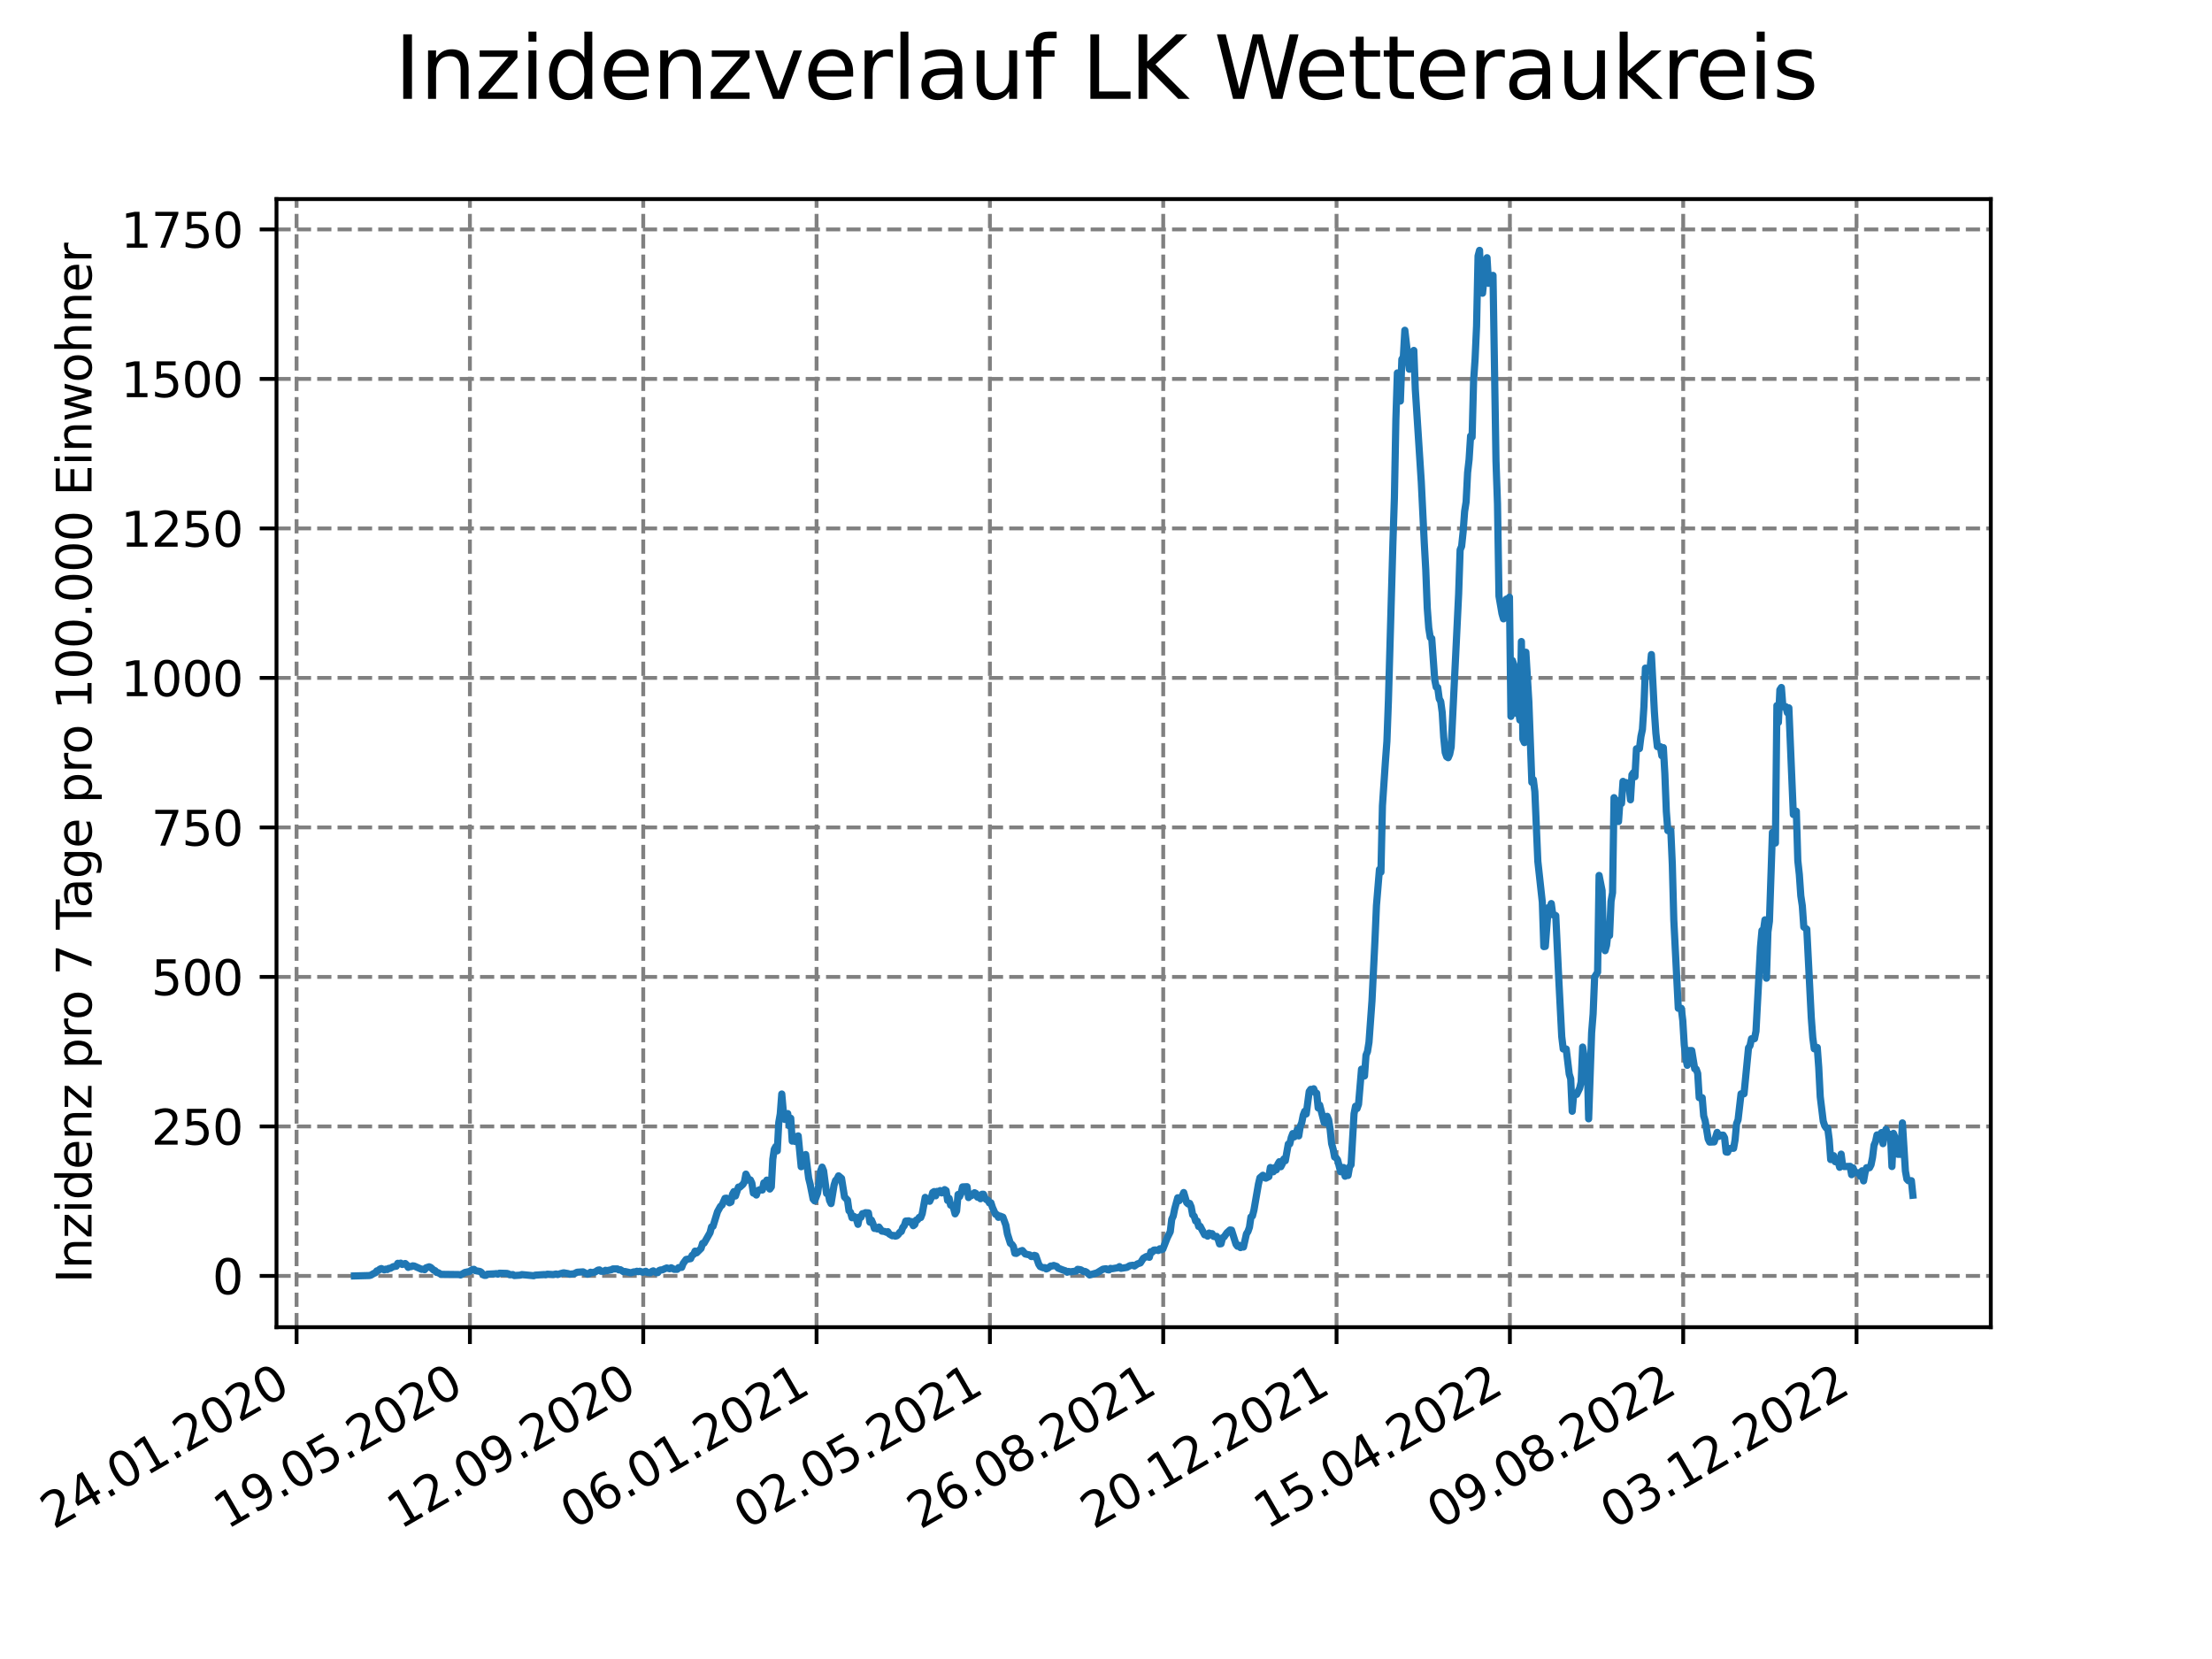 <?xml version="1.0" encoding="utf-8" standalone="no"?>
<!DOCTYPE svg PUBLIC "-//W3C//DTD SVG 1.1//EN"
  "http://www.w3.org/Graphics/SVG/1.1/DTD/svg11.dtd">
<svg xmlns:xlink="http://www.w3.org/1999/xlink" width="460.8pt" height="345.6pt" viewBox="0 0 460.8 345.6" xmlns="http://www.w3.org/2000/svg" version="1.1">
 <defs>
  <style type="text/css">*{stroke-linejoin: round; stroke-linecap: butt}</style>
 </defs>
 <g id="figure_1">
  <g id="patch_1">
   <path d="M 0 345.6 
L 460.8 345.6 
L 460.8 0 
L 0 0 
z
" style="fill: #ffffff"/>
  </g>
  <g id="axes_1">
   <g id="patch_2">
    <path d="M 57.6 276.48 
L 414.72 276.48 
L 414.72 41.472 
L 57.6 41.472 
z
" style="fill: #ffffff"/>
   </g>
   <g id="matplotlib.axis_1">
    <g id="xtick_1">
     <g id="line2d_1">
      <path d="M 61.784 276.48 
L 61.784 41.472 
" clip-path="url(#p8e870595f4)" style="fill: none; stroke-dasharray: 2.96,1.28; stroke-dashoffset: 0; stroke: #808080; stroke-width: 0.8"/>
     </g>
     <g id="line2d_2">
      <defs>
       <path id="m1c17c3b379" d="M 0 0 
L 0 3.5 
" style="stroke: #000000; stroke-width: 0.8"/>
      </defs>
      <g>
       <use xlink:href="#m1c17c3b379" x="61.784" y="276.48" style="stroke: #000000; stroke-width: 0.8"/>
      </g>
     </g>
     <g id="text_1">
      <!-- 24.01.2020 -->
      <g transform="translate(11.159 318.689) rotate(-30) scale(0.1 -0.1)">
       <defs>
        <path id="DejaVuSans-32" d="M 1228 531 
L 3431 531 
L 3431 0 
L 469 0 
L 469 531 
Q 828 903 1448 1529 
Q 2069 2156 2228 2338 
Q 2531 2678 2651 2914 
Q 2772 3150 2772 3378 
Q 2772 3750 2511 3984 
Q 2250 4219 1831 4219 
Q 1534 4219 1204 4116 
Q 875 4013 500 3803 
L 500 4441 
Q 881 4594 1212 4672 
Q 1544 4750 1819 4750 
Q 2544 4750 2975 4387 
Q 3406 4025 3406 3419 
Q 3406 3131 3298 2873 
Q 3191 2616 2906 2266 
Q 2828 2175 2409 1742 
Q 1991 1309 1228 531 
z
" transform="scale(0.016)"/>
        <path id="DejaVuSans-34" d="M 2419 4116 
L 825 1625 
L 2419 1625 
L 2419 4116 
z
M 2253 4666 
L 3047 4666 
L 3047 1625 
L 3713 1625 
L 3713 1100 
L 3047 1100 
L 3047 0 
L 2419 0 
L 2419 1100 
L 313 1100 
L 313 1709 
L 2253 4666 
z
" transform="scale(0.016)"/>
        <path id="DejaVuSans-2e" d="M 684 794 
L 1344 794 
L 1344 0 
L 684 0 
L 684 794 
z
" transform="scale(0.016)"/>
        <path id="DejaVuSans-30" d="M 2034 4250 
Q 1547 4250 1301 3770 
Q 1056 3291 1056 2328 
Q 1056 1369 1301 889 
Q 1547 409 2034 409 
Q 2525 409 2770 889 
Q 3016 1369 3016 2328 
Q 3016 3291 2770 3770 
Q 2525 4250 2034 4250 
z
M 2034 4750 
Q 2819 4750 3233 4129 
Q 3647 3509 3647 2328 
Q 3647 1150 3233 529 
Q 2819 -91 2034 -91 
Q 1250 -91 836 529 
Q 422 1150 422 2328 
Q 422 3509 836 4129 
Q 1250 4750 2034 4750 
z
" transform="scale(0.016)"/>
        <path id="DejaVuSans-31" d="M 794 531 
L 1825 531 
L 1825 4091 
L 703 3866 
L 703 4441 
L 1819 4666 
L 2450 4666 
L 2450 531 
L 3481 531 
L 3481 0 
L 794 0 
L 794 531 
z
" transform="scale(0.016)"/>
       </defs>
       <use xlink:href="#DejaVuSans-32"/>
       <use xlink:href="#DejaVuSans-34" x="63.623"/>
       <use xlink:href="#DejaVuSans-2e" x="127.246"/>
       <use xlink:href="#DejaVuSans-30" x="159.033"/>
       <use xlink:href="#DejaVuSans-31" x="222.656"/>
       <use xlink:href="#DejaVuSans-2e" x="286.279"/>
       <use xlink:href="#DejaVuSans-32" x="318.066"/>
       <use xlink:href="#DejaVuSans-30" x="381.689"/>
       <use xlink:href="#DejaVuSans-32" x="445.312"/>
       <use xlink:href="#DejaVuSans-30" x="508.936"/>
      </g>
     </g>
    </g>
    <g id="xtick_2">
     <g id="line2d_3">
      <path d="M 97.891 276.48 
L 97.891 41.472 
" clip-path="url(#p8e870595f4)" style="fill: none; stroke-dasharray: 2.96,1.28; stroke-dashoffset: 0; stroke: #808080; stroke-width: 0.8"/>
     </g>
     <g id="line2d_4">
      <g>
       <use xlink:href="#m1c17c3b379" x="97.891" y="276.48" style="stroke: #000000; stroke-width: 0.8"/>
      </g>
     </g>
     <g id="text_2">
      <!-- 19.05.2020 -->
      <g transform="translate(47.266 318.689) rotate(-30) scale(0.1 -0.1)">
       <defs>
        <path id="DejaVuSans-39" d="M 703 97 
L 703 672 
Q 941 559 1184 500 
Q 1428 441 1663 441 
Q 2288 441 2617 861 
Q 2947 1281 2994 2138 
Q 2813 1869 2534 1725 
Q 2256 1581 1919 1581 
Q 1219 1581 811 2004 
Q 403 2428 403 3163 
Q 403 3881 828 4315 
Q 1253 4750 1959 4750 
Q 2769 4750 3195 4129 
Q 3622 3509 3622 2328 
Q 3622 1225 3098 567 
Q 2575 -91 1691 -91 
Q 1453 -91 1209 -44 
Q 966 3 703 97 
z
M 1959 2075 
Q 2384 2075 2632 2365 
Q 2881 2656 2881 3163 
Q 2881 3666 2632 3958 
Q 2384 4250 1959 4250 
Q 1534 4250 1286 3958 
Q 1038 3666 1038 3163 
Q 1038 2656 1286 2365 
Q 1534 2075 1959 2075 
z
" transform="scale(0.016)"/>
        <path id="DejaVuSans-35" d="M 691 4666 
L 3169 4666 
L 3169 4134 
L 1269 4134 
L 1269 2991 
Q 1406 3038 1543 3061 
Q 1681 3084 1819 3084 
Q 2600 3084 3056 2656 
Q 3513 2228 3513 1497 
Q 3513 744 3044 326 
Q 2575 -91 1722 -91 
Q 1428 -91 1123 -41 
Q 819 9 494 109 
L 494 744 
Q 775 591 1075 516 
Q 1375 441 1709 441 
Q 2250 441 2565 725 
Q 2881 1009 2881 1497 
Q 2881 1984 2565 2268 
Q 2250 2553 1709 2553 
Q 1456 2553 1204 2497 
Q 953 2441 691 2322 
L 691 4666 
z
" transform="scale(0.016)"/>
       </defs>
       <use xlink:href="#DejaVuSans-31"/>
       <use xlink:href="#DejaVuSans-39" x="63.623"/>
       <use xlink:href="#DejaVuSans-2e" x="127.246"/>
       <use xlink:href="#DejaVuSans-30" x="159.033"/>
       <use xlink:href="#DejaVuSans-35" x="222.656"/>
       <use xlink:href="#DejaVuSans-2e" x="286.279"/>
       <use xlink:href="#DejaVuSans-32" x="318.066"/>
       <use xlink:href="#DejaVuSans-30" x="381.689"/>
       <use xlink:href="#DejaVuSans-32" x="445.312"/>
       <use xlink:href="#DejaVuSans-30" x="508.936"/>
      </g>
     </g>
    </g>
    <g id="xtick_3">
     <g id="line2d_5">
      <path d="M 133.999 276.48 
L 133.999 41.472 
" clip-path="url(#p8e870595f4)" style="fill: none; stroke-dasharray: 2.96,1.28; stroke-dashoffset: 0; stroke: #808080; stroke-width: 0.8"/>
     </g>
     <g id="line2d_6">
      <g>
       <use xlink:href="#m1c17c3b379" x="133.999" y="276.48" style="stroke: #000000; stroke-width: 0.8"/>
      </g>
     </g>
     <g id="text_3">
      <!-- 12.09.2020 -->
      <g transform="translate(83.373 318.689) rotate(-30) scale(0.1 -0.1)">
       <use xlink:href="#DejaVuSans-31"/>
       <use xlink:href="#DejaVuSans-32" x="63.623"/>
       <use xlink:href="#DejaVuSans-2e" x="127.246"/>
       <use xlink:href="#DejaVuSans-30" x="159.033"/>
       <use xlink:href="#DejaVuSans-39" x="222.656"/>
       <use xlink:href="#DejaVuSans-2e" x="286.279"/>
       <use xlink:href="#DejaVuSans-32" x="318.066"/>
       <use xlink:href="#DejaVuSans-30" x="381.689"/>
       <use xlink:href="#DejaVuSans-32" x="445.312"/>
       <use xlink:href="#DejaVuSans-30" x="508.936"/>
      </g>
     </g>
    </g>
    <g id="xtick_4">
     <g id="line2d_7">
      <path d="M 170.106 276.48 
L 170.106 41.472 
" clip-path="url(#p8e870595f4)" style="fill: none; stroke-dasharray: 2.96,1.28; stroke-dashoffset: 0; stroke: #808080; stroke-width: 0.8"/>
     </g>
     <g id="line2d_8">
      <g>
       <use xlink:href="#m1c17c3b379" x="170.106" y="276.48" style="stroke: #000000; stroke-width: 0.8"/>
      </g>
     </g>
     <g id="text_4">
      <!-- 06.01.2021 -->
      <g transform="translate(119.481 318.689) rotate(-30) scale(0.1 -0.1)">
       <defs>
        <path id="DejaVuSans-36" d="M 2113 2584 
Q 1688 2584 1439 2293 
Q 1191 2003 1191 1497 
Q 1191 994 1439 701 
Q 1688 409 2113 409 
Q 2538 409 2786 701 
Q 3034 994 3034 1497 
Q 3034 2003 2786 2293 
Q 2538 2584 2113 2584 
z
M 3366 4563 
L 3366 3988 
Q 3128 4100 2886 4159 
Q 2644 4219 2406 4219 
Q 1781 4219 1451 3797 
Q 1122 3375 1075 2522 
Q 1259 2794 1537 2939 
Q 1816 3084 2150 3084 
Q 2853 3084 3261 2657 
Q 3669 2231 3669 1497 
Q 3669 778 3244 343 
Q 2819 -91 2113 -91 
Q 1303 -91 875 529 
Q 447 1150 447 2328 
Q 447 3434 972 4092 
Q 1497 4750 2381 4750 
Q 2619 4750 2861 4703 
Q 3103 4656 3366 4563 
z
" transform="scale(0.016)"/>
       </defs>
       <use xlink:href="#DejaVuSans-30"/>
       <use xlink:href="#DejaVuSans-36" x="63.623"/>
       <use xlink:href="#DejaVuSans-2e" x="127.246"/>
       <use xlink:href="#DejaVuSans-30" x="159.033"/>
       <use xlink:href="#DejaVuSans-31" x="222.656"/>
       <use xlink:href="#DejaVuSans-2e" x="286.279"/>
       <use xlink:href="#DejaVuSans-32" x="318.066"/>
       <use xlink:href="#DejaVuSans-30" x="381.689"/>
       <use xlink:href="#DejaVuSans-32" x="445.312"/>
       <use xlink:href="#DejaVuSans-31" x="508.936"/>
      </g>
     </g>
    </g>
    <g id="xtick_5">
     <g id="line2d_9">
      <path d="M 206.213 276.48 
L 206.213 41.472 
" clip-path="url(#p8e870595f4)" style="fill: none; stroke-dasharray: 2.96,1.28; stroke-dashoffset: 0; stroke: #808080; stroke-width: 0.8"/>
     </g>
     <g id="line2d_10">
      <g>
       <use xlink:href="#m1c17c3b379" x="206.213" y="276.48" style="stroke: #000000; stroke-width: 0.8"/>
      </g>
     </g>
     <g id="text_5">
      <!-- 02.05.2021 -->
      <g transform="translate(155.588 318.689) rotate(-30) scale(0.1 -0.1)">
       <use xlink:href="#DejaVuSans-30"/>
       <use xlink:href="#DejaVuSans-32" x="63.623"/>
       <use xlink:href="#DejaVuSans-2e" x="127.246"/>
       <use xlink:href="#DejaVuSans-30" x="159.033"/>
       <use xlink:href="#DejaVuSans-35" x="222.656"/>
       <use xlink:href="#DejaVuSans-2e" x="286.279"/>
       <use xlink:href="#DejaVuSans-32" x="318.066"/>
       <use xlink:href="#DejaVuSans-30" x="381.689"/>
       <use xlink:href="#DejaVuSans-32" x="445.312"/>
       <use xlink:href="#DejaVuSans-31" x="508.936"/>
      </g>
     </g>
    </g>
    <g id="xtick_6">
     <g id="line2d_11">
      <path d="M 242.321 276.48 
L 242.321 41.472 
" clip-path="url(#p8e870595f4)" style="fill: none; stroke-dasharray: 2.96,1.28; stroke-dashoffset: 0; stroke: #808080; stroke-width: 0.8"/>
     </g>
     <g id="line2d_12">
      <g>
       <use xlink:href="#m1c17c3b379" x="242.321" y="276.48" style="stroke: #000000; stroke-width: 0.8"/>
      </g>
     </g>
     <g id="text_6">
      <!-- 26.08.2021 -->
      <g transform="translate(191.695 318.689) rotate(-30) scale(0.1 -0.1)">
       <defs>
        <path id="DejaVuSans-38" d="M 2034 2216 
Q 1584 2216 1326 1975 
Q 1069 1734 1069 1313 
Q 1069 891 1326 650 
Q 1584 409 2034 409 
Q 2484 409 2743 651 
Q 3003 894 3003 1313 
Q 3003 1734 2745 1975 
Q 2488 2216 2034 2216 
z
M 1403 2484 
Q 997 2584 770 2862 
Q 544 3141 544 3541 
Q 544 4100 942 4425 
Q 1341 4750 2034 4750 
Q 2731 4750 3128 4425 
Q 3525 4100 3525 3541 
Q 3525 3141 3298 2862 
Q 3072 2584 2669 2484 
Q 3125 2378 3379 2068 
Q 3634 1759 3634 1313 
Q 3634 634 3220 271 
Q 2806 -91 2034 -91 
Q 1263 -91 848 271 
Q 434 634 434 1313 
Q 434 1759 690 2068 
Q 947 2378 1403 2484 
z
M 1172 3481 
Q 1172 3119 1398 2916 
Q 1625 2713 2034 2713 
Q 2441 2713 2670 2916 
Q 2900 3119 2900 3481 
Q 2900 3844 2670 4047 
Q 2441 4250 2034 4250 
Q 1625 4250 1398 4047 
Q 1172 3844 1172 3481 
z
" transform="scale(0.016)"/>
       </defs>
       <use xlink:href="#DejaVuSans-32"/>
       <use xlink:href="#DejaVuSans-36" x="63.623"/>
       <use xlink:href="#DejaVuSans-2e" x="127.246"/>
       <use xlink:href="#DejaVuSans-30" x="159.033"/>
       <use xlink:href="#DejaVuSans-38" x="222.656"/>
       <use xlink:href="#DejaVuSans-2e" x="286.279"/>
       <use xlink:href="#DejaVuSans-32" x="318.066"/>
       <use xlink:href="#DejaVuSans-30" x="381.689"/>
       <use xlink:href="#DejaVuSans-32" x="445.312"/>
       <use xlink:href="#DejaVuSans-31" x="508.936"/>
      </g>
     </g>
    </g>
    <g id="xtick_7">
     <g id="line2d_13">
      <path d="M 278.428 276.48 
L 278.428 41.472 
" clip-path="url(#p8e870595f4)" style="fill: none; stroke-dasharray: 2.96,1.28; stroke-dashoffset: 0; stroke: #808080; stroke-width: 0.8"/>
     </g>
     <g id="line2d_14">
      <g>
       <use xlink:href="#m1c17c3b379" x="278.428" y="276.48" style="stroke: #000000; stroke-width: 0.8"/>
      </g>
     </g>
     <g id="text_7">
      <!-- 20.12.2021 -->
      <g transform="translate(227.803 318.689) rotate(-30) scale(0.1 -0.1)">
       <use xlink:href="#DejaVuSans-32"/>
       <use xlink:href="#DejaVuSans-30" x="63.623"/>
       <use xlink:href="#DejaVuSans-2e" x="127.246"/>
       <use xlink:href="#DejaVuSans-31" x="159.033"/>
       <use xlink:href="#DejaVuSans-32" x="222.656"/>
       <use xlink:href="#DejaVuSans-2e" x="286.279"/>
       <use xlink:href="#DejaVuSans-32" x="318.066"/>
       <use xlink:href="#DejaVuSans-30" x="381.689"/>
       <use xlink:href="#DejaVuSans-32" x="445.312"/>
       <use xlink:href="#DejaVuSans-31" x="508.936"/>
      </g>
     </g>
    </g>
    <g id="xtick_8">
     <g id="line2d_15">
      <path d="M 314.535 276.48 
L 314.535 41.472 
" clip-path="url(#p8e870595f4)" style="fill: none; stroke-dasharray: 2.96,1.28; stroke-dashoffset: 0; stroke: #808080; stroke-width: 0.8"/>
     </g>
     <g id="line2d_16">
      <g>
       <use xlink:href="#m1c17c3b379" x="314.535" y="276.48" style="stroke: #000000; stroke-width: 0.8"/>
      </g>
     </g>
     <g id="text_8">
      <!-- 15.04.2022 -->
      <g transform="translate(263.91 318.689) rotate(-30) scale(0.1 -0.1)">
       <use xlink:href="#DejaVuSans-31"/>
       <use xlink:href="#DejaVuSans-35" x="63.623"/>
       <use xlink:href="#DejaVuSans-2e" x="127.246"/>
       <use xlink:href="#DejaVuSans-30" x="159.033"/>
       <use xlink:href="#DejaVuSans-34" x="222.656"/>
       <use xlink:href="#DejaVuSans-2e" x="286.279"/>
       <use xlink:href="#DejaVuSans-32" x="318.066"/>
       <use xlink:href="#DejaVuSans-30" x="381.689"/>
       <use xlink:href="#DejaVuSans-32" x="445.312"/>
       <use xlink:href="#DejaVuSans-32" x="508.936"/>
      </g>
     </g>
    </g>
    <g id="xtick_9">
     <g id="line2d_17">
      <path d="M 350.642 276.48 
L 350.642 41.472 
" clip-path="url(#p8e870595f4)" style="fill: none; stroke-dasharray: 2.96,1.28; stroke-dashoffset: 0; stroke: #808080; stroke-width: 0.8"/>
     </g>
     <g id="line2d_18">
      <g>
       <use xlink:href="#m1c17c3b379" x="350.642" y="276.48" style="stroke: #000000; stroke-width: 0.8"/>
      </g>
     </g>
     <g id="text_9">
      <!-- 09.08.2022 -->
      <g transform="translate(300.017 318.689) rotate(-30) scale(0.1 -0.1)">
       <use xlink:href="#DejaVuSans-30"/>
       <use xlink:href="#DejaVuSans-39" x="63.623"/>
       <use xlink:href="#DejaVuSans-2e" x="127.246"/>
       <use xlink:href="#DejaVuSans-30" x="159.033"/>
       <use xlink:href="#DejaVuSans-38" x="222.656"/>
       <use xlink:href="#DejaVuSans-2e" x="286.279"/>
       <use xlink:href="#DejaVuSans-32" x="318.066"/>
       <use xlink:href="#DejaVuSans-30" x="381.689"/>
       <use xlink:href="#DejaVuSans-32" x="445.312"/>
       <use xlink:href="#DejaVuSans-32" x="508.936"/>
      </g>
     </g>
    </g>
    <g id="xtick_10">
     <g id="line2d_19">
      <path d="M 386.75 276.48 
L 386.75 41.472 
" clip-path="url(#p8e870595f4)" style="fill: none; stroke-dasharray: 2.96,1.28; stroke-dashoffset: 0; stroke: #808080; stroke-width: 0.8"/>
     </g>
     <g id="line2d_20">
      <g>
       <use xlink:href="#m1c17c3b379" x="386.75" y="276.48" style="stroke: #000000; stroke-width: 0.8"/>
      </g>
     </g>
     <g id="text_10">
      <!-- 03.12.2022 -->
      <g transform="translate(336.125 318.689) rotate(-30) scale(0.1 -0.1)">
       <defs>
        <path id="DejaVuSans-33" d="M 2597 2516 
Q 3050 2419 3304 2112 
Q 3559 1806 3559 1356 
Q 3559 666 3084 287 
Q 2609 -91 1734 -91 
Q 1441 -91 1130 -33 
Q 819 25 488 141 
L 488 750 
Q 750 597 1062 519 
Q 1375 441 1716 441 
Q 2309 441 2620 675 
Q 2931 909 2931 1356 
Q 2931 1769 2642 2001 
Q 2353 2234 1838 2234 
L 1294 2234 
L 1294 2753 
L 1863 2753 
Q 2328 2753 2575 2939 
Q 2822 3125 2822 3475 
Q 2822 3834 2567 4026 
Q 2313 4219 1838 4219 
Q 1578 4219 1281 4162 
Q 984 4106 628 3988 
L 628 4550 
Q 988 4650 1302 4700 
Q 1616 4750 1894 4750 
Q 2613 4750 3031 4423 
Q 3450 4097 3450 3541 
Q 3450 3153 3228 2886 
Q 3006 2619 2597 2516 
z
" transform="scale(0.016)"/>
       </defs>
       <use xlink:href="#DejaVuSans-30"/>
       <use xlink:href="#DejaVuSans-33" x="63.623"/>
       <use xlink:href="#DejaVuSans-2e" x="127.246"/>
       <use xlink:href="#DejaVuSans-31" x="159.033"/>
       <use xlink:href="#DejaVuSans-32" x="222.656"/>
       <use xlink:href="#DejaVuSans-2e" x="286.279"/>
       <use xlink:href="#DejaVuSans-32" x="318.066"/>
       <use xlink:href="#DejaVuSans-30" x="381.689"/>
       <use xlink:href="#DejaVuSans-32" x="445.312"/>
       <use xlink:href="#DejaVuSans-32" x="508.936"/>
      </g>
     </g>
    </g>
   </g>
   <g id="matplotlib.axis_2">
    <g id="ytick_1">
     <g id="line2d_21">
      <path d="M 57.6 265.798 
L 414.72 265.798 
" clip-path="url(#p8e870595f4)" style="fill: none; stroke-dasharray: 2.96,1.28; stroke-dashoffset: 0; stroke: #808080; stroke-width: 0.8"/>
     </g>
     <g id="line2d_22">
      <defs>
       <path id="md5b2a27397" d="M 0 0 
L -3.5 0 
" style="stroke: #000000; stroke-width: 0.8"/>
      </defs>
      <g>
       <use xlink:href="#md5b2a27397" x="57.6" y="265.798" style="stroke: #000000; stroke-width: 0.8"/>
      </g>
     </g>
     <g id="text_11">
      <!-- 0 -->
      <g transform="translate(44.237 269.597) scale(0.1 -0.1)">
       <use xlink:href="#DejaVuSans-30"/>
      </g>
     </g>
    </g>
    <g id="ytick_2">
     <g id="line2d_23">
      <path d="M 57.6 234.654 
L 414.72 234.654 
" clip-path="url(#p8e870595f4)" style="fill: none; stroke-dasharray: 2.96,1.28; stroke-dashoffset: 0; stroke: #808080; stroke-width: 0.8"/>
     </g>
     <g id="line2d_24">
      <g>
       <use xlink:href="#md5b2a27397" x="57.6" y="234.654" style="stroke: #000000; stroke-width: 0.8"/>
      </g>
     </g>
     <g id="text_12">
      <!-- 250 -->
      <g transform="translate(31.512 238.454) scale(0.1 -0.1)">
       <use xlink:href="#DejaVuSans-32"/>
       <use xlink:href="#DejaVuSans-35" x="63.623"/>
       <use xlink:href="#DejaVuSans-30" x="127.246"/>
      </g>
     </g>
    </g>
    <g id="ytick_3">
     <g id="line2d_25">
      <path d="M 57.6 203.511 
L 414.72 203.511 
" clip-path="url(#p8e870595f4)" style="fill: none; stroke-dasharray: 2.96,1.28; stroke-dashoffset: 0; stroke: #808080; stroke-width: 0.8"/>
     </g>
     <g id="line2d_26">
      <g>
       <use xlink:href="#md5b2a27397" x="57.6" y="203.511" style="stroke: #000000; stroke-width: 0.8"/>
      </g>
     </g>
     <g id="text_13">
      <!-- 500 -->
      <g transform="translate(31.512 207.31) scale(0.1 -0.1)">
       <use xlink:href="#DejaVuSans-35"/>
       <use xlink:href="#DejaVuSans-30" x="63.623"/>
       <use xlink:href="#DejaVuSans-30" x="127.246"/>
      </g>
     </g>
    </g>
    <g id="ytick_4">
     <g id="line2d_27">
      <path d="M 57.6 172.367 
L 414.72 172.367 
" clip-path="url(#p8e870595f4)" style="fill: none; stroke-dasharray: 2.96,1.28; stroke-dashoffset: 0; stroke: #808080; stroke-width: 0.8"/>
     </g>
     <g id="line2d_28">
      <g>
       <use xlink:href="#md5b2a27397" x="57.6" y="172.367" style="stroke: #000000; stroke-width: 0.8"/>
      </g>
     </g>
     <g id="text_14">
      <!-- 750 -->
      <g transform="translate(31.512 176.167) scale(0.1 -0.1)">
       <defs>
        <path id="DejaVuSans-37" d="M 525 4666 
L 3525 4666 
L 3525 4397 
L 1831 0 
L 1172 0 
L 2766 4134 
L 525 4134 
L 525 4666 
z
" transform="scale(0.016)"/>
       </defs>
       <use xlink:href="#DejaVuSans-37"/>
       <use xlink:href="#DejaVuSans-35" x="63.623"/>
       <use xlink:href="#DejaVuSans-30" x="127.246"/>
      </g>
     </g>
    </g>
    <g id="ytick_5">
     <g id="line2d_29">
      <path d="M 57.6 141.224 
L 414.72 141.224 
" clip-path="url(#p8e870595f4)" style="fill: none; stroke-dasharray: 2.96,1.28; stroke-dashoffset: 0; stroke: #808080; stroke-width: 0.8"/>
     </g>
     <g id="line2d_30">
      <g>
       <use xlink:href="#md5b2a27397" x="57.6" y="141.224" style="stroke: #000000; stroke-width: 0.8"/>
      </g>
     </g>
     <g id="text_15">
      <!-- 1000 -->
      <g transform="translate(25.15 145.023) scale(0.1 -0.1)">
       <use xlink:href="#DejaVuSans-31"/>
       <use xlink:href="#DejaVuSans-30" x="63.623"/>
       <use xlink:href="#DejaVuSans-30" x="127.246"/>
       <use xlink:href="#DejaVuSans-30" x="190.869"/>
      </g>
     </g>
    </g>
    <g id="ytick_6">
     <g id="line2d_31">
      <path d="M 57.6 110.08 
L 414.72 110.08 
" clip-path="url(#p8e870595f4)" style="fill: none; stroke-dasharray: 2.96,1.28; stroke-dashoffset: 0; stroke: #808080; stroke-width: 0.8"/>
     </g>
     <g id="line2d_32">
      <g>
       <use xlink:href="#md5b2a27397" x="57.6" y="110.08" style="stroke: #000000; stroke-width: 0.8"/>
      </g>
     </g>
     <g id="text_16">
      <!-- 1250 -->
      <g transform="translate(25.15 113.88) scale(0.1 -0.1)">
       <use xlink:href="#DejaVuSans-31"/>
       <use xlink:href="#DejaVuSans-32" x="63.623"/>
       <use xlink:href="#DejaVuSans-35" x="127.246"/>
       <use xlink:href="#DejaVuSans-30" x="190.869"/>
      </g>
     </g>
    </g>
    <g id="ytick_7">
     <g id="line2d_33">
      <path d="M 57.6 78.937 
L 414.72 78.937 
" clip-path="url(#p8e870595f4)" style="fill: none; stroke-dasharray: 2.96,1.28; stroke-dashoffset: 0; stroke: #808080; stroke-width: 0.8"/>
     </g>
     <g id="line2d_34">
      <g>
       <use xlink:href="#md5b2a27397" x="57.6" y="78.937" style="stroke: #000000; stroke-width: 0.8"/>
      </g>
     </g>
     <g id="text_17">
      <!-- 1500 -->
      <g transform="translate(25.15 82.736) scale(0.1 -0.1)">
       <use xlink:href="#DejaVuSans-31"/>
       <use xlink:href="#DejaVuSans-35" x="63.623"/>
       <use xlink:href="#DejaVuSans-30" x="127.246"/>
       <use xlink:href="#DejaVuSans-30" x="190.869"/>
      </g>
     </g>
    </g>
    <g id="ytick_8">
     <g id="line2d_35">
      <path d="M 57.6 47.794 
L 414.72 47.794 
" clip-path="url(#p8e870595f4)" style="fill: none; stroke-dasharray: 2.96,1.28; stroke-dashoffset: 0; stroke: #808080; stroke-width: 0.8"/>
     </g>
     <g id="line2d_36">
      <g>
       <use xlink:href="#md5b2a27397" x="57.6" y="47.794" style="stroke: #000000; stroke-width: 0.8"/>
      </g>
     </g>
     <g id="text_18">
      <!-- 1750 -->
      <g transform="translate(25.15 51.593) scale(0.1 -0.1)">
       <use xlink:href="#DejaVuSans-31"/>
       <use xlink:href="#DejaVuSans-37" x="63.623"/>
       <use xlink:href="#DejaVuSans-35" x="127.246"/>
       <use xlink:href="#DejaVuSans-30" x="190.869"/>
      </g>
     </g>
    </g>
    <g id="text_19">
     <!-- Inzidenz pro 7 Tage pro 100.000 Einwohner -->
     <g transform="translate(19.07 267.301) rotate(-90) scale(0.1 -0.1)">
      <defs>
       <path id="DejaVuSans-49" d="M 628 4666 
L 1259 4666 
L 1259 0 
L 628 0 
L 628 4666 
z
" transform="scale(0.016)"/>
       <path id="DejaVuSans-6e" d="M 3513 2113 
L 3513 0 
L 2938 0 
L 2938 2094 
Q 2938 2591 2744 2837 
Q 2550 3084 2163 3084 
Q 1697 3084 1428 2787 
Q 1159 2491 1159 1978 
L 1159 0 
L 581 0 
L 581 3500 
L 1159 3500 
L 1159 2956 
Q 1366 3272 1645 3428 
Q 1925 3584 2291 3584 
Q 2894 3584 3203 3211 
Q 3513 2838 3513 2113 
z
" transform="scale(0.016)"/>
       <path id="DejaVuSans-7a" d="M 353 3500 
L 3084 3500 
L 3084 2975 
L 922 459 
L 3084 459 
L 3084 0 
L 275 0 
L 275 525 
L 2438 3041 
L 353 3041 
L 353 3500 
z
" transform="scale(0.016)"/>
       <path id="DejaVuSans-69" d="M 603 3500 
L 1178 3500 
L 1178 0 
L 603 0 
L 603 3500 
z
M 603 4863 
L 1178 4863 
L 1178 4134 
L 603 4134 
L 603 4863 
z
" transform="scale(0.016)"/>
       <path id="DejaVuSans-64" d="M 2906 2969 
L 2906 4863 
L 3481 4863 
L 3481 0 
L 2906 0 
L 2906 525 
Q 2725 213 2448 61 
Q 2172 -91 1784 -91 
Q 1150 -91 751 415 
Q 353 922 353 1747 
Q 353 2572 751 3078 
Q 1150 3584 1784 3584 
Q 2172 3584 2448 3432 
Q 2725 3281 2906 2969 
z
M 947 1747 
Q 947 1113 1208 752 
Q 1469 391 1925 391 
Q 2381 391 2643 752 
Q 2906 1113 2906 1747 
Q 2906 2381 2643 2742 
Q 2381 3103 1925 3103 
Q 1469 3103 1208 2742 
Q 947 2381 947 1747 
z
" transform="scale(0.016)"/>
       <path id="DejaVuSans-65" d="M 3597 1894 
L 3597 1613 
L 953 1613 
Q 991 1019 1311 708 
Q 1631 397 2203 397 
Q 2534 397 2845 478 
Q 3156 559 3463 722 
L 3463 178 
Q 3153 47 2828 -22 
Q 2503 -91 2169 -91 
Q 1331 -91 842 396 
Q 353 884 353 1716 
Q 353 2575 817 3079 
Q 1281 3584 2069 3584 
Q 2775 3584 3186 3129 
Q 3597 2675 3597 1894 
z
M 3022 2063 
Q 3016 2534 2758 2815 
Q 2500 3097 2075 3097 
Q 1594 3097 1305 2825 
Q 1016 2553 972 2059 
L 3022 2063 
z
" transform="scale(0.016)"/>
       <path id="DejaVuSans-20" transform="scale(0.016)"/>
       <path id="DejaVuSans-70" d="M 1159 525 
L 1159 -1331 
L 581 -1331 
L 581 3500 
L 1159 3500 
L 1159 2969 
Q 1341 3281 1617 3432 
Q 1894 3584 2278 3584 
Q 2916 3584 3314 3078 
Q 3713 2572 3713 1747 
Q 3713 922 3314 415 
Q 2916 -91 2278 -91 
Q 1894 -91 1617 61 
Q 1341 213 1159 525 
z
M 3116 1747 
Q 3116 2381 2855 2742 
Q 2594 3103 2138 3103 
Q 1681 3103 1420 2742 
Q 1159 2381 1159 1747 
Q 1159 1113 1420 752 
Q 1681 391 2138 391 
Q 2594 391 2855 752 
Q 3116 1113 3116 1747 
z
" transform="scale(0.016)"/>
       <path id="DejaVuSans-72" d="M 2631 2963 
Q 2534 3019 2420 3045 
Q 2306 3072 2169 3072 
Q 1681 3072 1420 2755 
Q 1159 2438 1159 1844 
L 1159 0 
L 581 0 
L 581 3500 
L 1159 3500 
L 1159 2956 
Q 1341 3275 1631 3429 
Q 1922 3584 2338 3584 
Q 2397 3584 2469 3576 
Q 2541 3569 2628 3553 
L 2631 2963 
z
" transform="scale(0.016)"/>
       <path id="DejaVuSans-6f" d="M 1959 3097 
Q 1497 3097 1228 2736 
Q 959 2375 959 1747 
Q 959 1119 1226 758 
Q 1494 397 1959 397 
Q 2419 397 2687 759 
Q 2956 1122 2956 1747 
Q 2956 2369 2687 2733 
Q 2419 3097 1959 3097 
z
M 1959 3584 
Q 2709 3584 3137 3096 
Q 3566 2609 3566 1747 
Q 3566 888 3137 398 
Q 2709 -91 1959 -91 
Q 1206 -91 779 398 
Q 353 888 353 1747 
Q 353 2609 779 3096 
Q 1206 3584 1959 3584 
z
" transform="scale(0.016)"/>
       <path id="DejaVuSans-54" d="M -19 4666 
L 3928 4666 
L 3928 4134 
L 2272 4134 
L 2272 0 
L 1638 0 
L 1638 4134 
L -19 4134 
L -19 4666 
z
" transform="scale(0.016)"/>
       <path id="DejaVuSans-61" d="M 2194 1759 
Q 1497 1759 1228 1600 
Q 959 1441 959 1056 
Q 959 750 1161 570 
Q 1363 391 1709 391 
Q 2188 391 2477 730 
Q 2766 1069 2766 1631 
L 2766 1759 
L 2194 1759 
z
M 3341 1997 
L 3341 0 
L 2766 0 
L 2766 531 
Q 2569 213 2275 61 
Q 1981 -91 1556 -91 
Q 1019 -91 701 211 
Q 384 513 384 1019 
Q 384 1609 779 1909 
Q 1175 2209 1959 2209 
L 2766 2209 
L 2766 2266 
Q 2766 2663 2505 2880 
Q 2244 3097 1772 3097 
Q 1472 3097 1187 3025 
Q 903 2953 641 2809 
L 641 3341 
Q 956 3463 1253 3523 
Q 1550 3584 1831 3584 
Q 2591 3584 2966 3190 
Q 3341 2797 3341 1997 
z
" transform="scale(0.016)"/>
       <path id="DejaVuSans-67" d="M 2906 1791 
Q 2906 2416 2648 2759 
Q 2391 3103 1925 3103 
Q 1463 3103 1205 2759 
Q 947 2416 947 1791 
Q 947 1169 1205 825 
Q 1463 481 1925 481 
Q 2391 481 2648 825 
Q 2906 1169 2906 1791 
z
M 3481 434 
Q 3481 -459 3084 -895 
Q 2688 -1331 1869 -1331 
Q 1566 -1331 1297 -1286 
Q 1028 -1241 775 -1147 
L 775 -588 
Q 1028 -725 1275 -790 
Q 1522 -856 1778 -856 
Q 2344 -856 2625 -561 
Q 2906 -266 2906 331 
L 2906 616 
Q 2728 306 2450 153 
Q 2172 0 1784 0 
Q 1141 0 747 490 
Q 353 981 353 1791 
Q 353 2603 747 3093 
Q 1141 3584 1784 3584 
Q 2172 3584 2450 3431 
Q 2728 3278 2906 2969 
L 2906 3500 
L 3481 3500 
L 3481 434 
z
" transform="scale(0.016)"/>
       <path id="DejaVuSans-45" d="M 628 4666 
L 3578 4666 
L 3578 4134 
L 1259 4134 
L 1259 2753 
L 3481 2753 
L 3481 2222 
L 1259 2222 
L 1259 531 
L 3634 531 
L 3634 0 
L 628 0 
L 628 4666 
z
" transform="scale(0.016)"/>
       <path id="DejaVuSans-77" d="M 269 3500 
L 844 3500 
L 1563 769 
L 2278 3500 
L 2956 3500 
L 3675 769 
L 4391 3500 
L 4966 3500 
L 4050 0 
L 3372 0 
L 2619 2869 
L 1863 0 
L 1184 0 
L 269 3500 
z
" transform="scale(0.016)"/>
       <path id="DejaVuSans-68" d="M 3513 2113 
L 3513 0 
L 2938 0 
L 2938 2094 
Q 2938 2591 2744 2837 
Q 2550 3084 2163 3084 
Q 1697 3084 1428 2787 
Q 1159 2491 1159 1978 
L 1159 0 
L 581 0 
L 581 4863 
L 1159 4863 
L 1159 2956 
Q 1366 3272 1645 3428 
Q 1925 3584 2291 3584 
Q 2894 3584 3203 3211 
Q 3513 2838 3513 2113 
z
" transform="scale(0.016)"/>
      </defs>
      <use xlink:href="#DejaVuSans-49"/>
      <use xlink:href="#DejaVuSans-6e" x="29.492"/>
      <use xlink:href="#DejaVuSans-7a" x="92.871"/>
      <use xlink:href="#DejaVuSans-69" x="145.361"/>
      <use xlink:href="#DejaVuSans-64" x="173.145"/>
      <use xlink:href="#DejaVuSans-65" x="236.621"/>
      <use xlink:href="#DejaVuSans-6e" x="298.145"/>
      <use xlink:href="#DejaVuSans-7a" x="361.523"/>
      <use xlink:href="#DejaVuSans-20" x="414.014"/>
      <use xlink:href="#DejaVuSans-70" x="445.801"/>
      <use xlink:href="#DejaVuSans-72" x="509.277"/>
      <use xlink:href="#DejaVuSans-6f" x="548.141"/>
      <use xlink:href="#DejaVuSans-20" x="609.322"/>
      <use xlink:href="#DejaVuSans-37" x="641.109"/>
      <use xlink:href="#DejaVuSans-20" x="704.732"/>
      <use xlink:href="#DejaVuSans-54" x="736.52"/>
      <use xlink:href="#DejaVuSans-61" x="781.104"/>
      <use xlink:href="#DejaVuSans-67" x="842.383"/>
      <use xlink:href="#DejaVuSans-65" x="905.859"/>
      <use xlink:href="#DejaVuSans-20" x="967.383"/>
      <use xlink:href="#DejaVuSans-70" x="999.17"/>
      <use xlink:href="#DejaVuSans-72" x="1062.646"/>
      <use xlink:href="#DejaVuSans-6f" x="1101.51"/>
      <use xlink:href="#DejaVuSans-20" x="1162.691"/>
      <use xlink:href="#DejaVuSans-31" x="1194.479"/>
      <use xlink:href="#DejaVuSans-30" x="1258.102"/>
      <use xlink:href="#DejaVuSans-30" x="1321.725"/>
      <use xlink:href="#DejaVuSans-2e" x="1385.348"/>
      <use xlink:href="#DejaVuSans-30" x="1417.135"/>
      <use xlink:href="#DejaVuSans-30" x="1480.758"/>
      <use xlink:href="#DejaVuSans-30" x="1544.381"/>
      <use xlink:href="#DejaVuSans-20" x="1608.004"/>
      <use xlink:href="#DejaVuSans-45" x="1639.791"/>
      <use xlink:href="#DejaVuSans-69" x="1702.975"/>
      <use xlink:href="#DejaVuSans-6e" x="1730.758"/>
      <use xlink:href="#DejaVuSans-77" x="1794.137"/>
      <use xlink:href="#DejaVuSans-6f" x="1875.924"/>
      <use xlink:href="#DejaVuSans-68" x="1937.105"/>
      <use xlink:href="#DejaVuSans-6e" x="2000.484"/>
      <use xlink:href="#DejaVuSans-65" x="2063.863"/>
      <use xlink:href="#DejaVuSans-72" x="2125.387"/>
     </g>
    </g>
   </g>
   <g id="line2d_37">
    <path d="M 73.833 265.798 
L 76.945 265.717 
L 77.257 265.636 
L 77.879 265.273 
L 78.191 265.151 
L 78.502 264.747 
L 78.813 264.667 
L 79.124 264.384 
L 79.436 264.263 
L 80.058 264.545 
L 80.369 264.384 
L 80.681 264.465 
L 80.992 264.222 
L 81.303 264.222 
L 81.926 263.859 
L 82.548 263.778 
L 82.86 263.172 
L 83.171 263.212 
L 83.482 263.131 
L 83.793 263.414 
L 84.416 263.212 
L 84.727 263.495 
L 85.038 264.02 
L 85.35 263.818 
L 85.661 263.859 
L 85.972 263.697 
L 86.284 263.737 
L 87.84 264.424 
L 88.151 264.384 
L 88.462 264.505 
L 88.774 264.101 
L 89.396 263.899 
L 89.707 264.02 
L 90.33 264.586 
L 90.641 264.707 
L 90.953 265.071 
L 91.264 265.111 
L 91.886 265.475 
L 92.509 265.475 
L 95.622 265.515 
L 95.933 265.596 
L 96.867 265.071 
L 97.801 264.869 
L 98.423 264.465 
L 98.734 264.424 
L 99.046 264.707 
L 99.979 264.869 
L 100.291 265.071 
L 100.602 265.515 
L 100.913 265.677 
L 101.224 265.677 
L 101.536 265.434 
L 103.092 265.353 
L 103.403 265.313 
L 103.715 265.434 
L 104.026 265.232 
L 105.582 265.273 
L 105.894 265.353 
L 106.205 265.555 
L 106.827 265.515 
L 107.139 265.717 
L 108.384 265.636 
L 108.695 265.515 
L 111.185 265.757 
L 111.496 265.636 
L 112.741 265.555 
L 113.364 265.515 
L 113.675 265.555 
L 113.987 265.434 
L 115.232 265.515 
L 115.854 265.394 
L 116.165 265.515 
L 116.788 265.313 
L 117.411 265.151 
L 118.344 265.313 
L 118.656 265.434 
L 119.589 265.353 
L 120.212 265.03 
L 121.457 264.949 
L 122.391 265.434 
L 122.702 265.353 
L 123.013 265.03 
L 123.325 265.111 
L 123.947 264.99 
L 124.57 264.586 
L 124.881 264.545 
L 125.192 264.828 
L 125.815 264.828 
L 126.126 264.626 
L 126.437 264.707 
L 127.371 264.505 
L 127.682 264.343 
L 128.616 264.343 
L 128.928 264.545 
L 129.239 264.505 
L 129.861 264.909 
L 130.173 264.869 
L 131.418 265.151 
L 132.04 264.949 
L 132.351 264.949 
L 132.663 264.828 
L 132.974 264.909 
L 133.285 264.828 
L 133.908 265.03 
L 134.53 264.828 
L 134.842 265.071 
L 135.464 265.151 
L 135.775 264.869 
L 136.087 264.747 
L 136.709 265.111 
L 137.021 265.111 
L 137.332 264.667 
L 137.643 264.545 
L 137.954 264.545 
L 138.577 264.263 
L 138.888 264.141 
L 139.511 264.303 
L 139.822 264.101 
L 140.444 264.424 
L 141.067 264.424 
L 141.378 264.061 
L 142.001 264.02 
L 142.312 263.212 
L 142.935 262.364 
L 143.868 262.202 
L 144.18 261.515 
L 144.491 261.313 
L 144.802 260.626 
L 145.114 260.99 
L 146.047 260.061 
L 146.359 259.01 
L 146.67 258.97 
L 147.915 256.788 
L 148.226 255.576 
L 148.538 255.455 
L 149.471 252.425 
L 150.094 251.294 
L 150.405 251.051 
L 151.028 249.637 
L 151.339 249.597 
L 151.961 250.566 
L 152.273 250.405 
L 152.584 248.789 
L 152.895 248.223 
L 153.207 249.152 
L 153.829 247.294 
L 154.14 247.294 
L 154.763 246.728 
L 155.074 246.203 
L 155.385 244.587 
L 156.008 245.839 
L 156.319 245.799 
L 156.631 246.486 
L 156.942 248.546 
L 157.253 248.627 
L 157.564 248.95 
L 157.876 248.062 
L 158.187 247.86 
L 158.809 247.9 
L 159.121 246.405 
L 159.432 247.173 
L 159.743 245.839 
L 160.054 247.092 
L 160.366 247.698 
L 160.677 247.253 
L 160.988 241.476 
L 161.3 239.416 
L 161.611 238.85 
L 161.922 239.739 
L 162.233 233.84 
L 162.545 232.022 
L 162.856 227.901 
L 163.167 231.416 
L 163.478 233.194 
L 163.79 232.345 
L 164.101 231.982 
L 164.412 234.527 
L 164.724 232.951 
L 165.035 237.719 
L 165.346 236.911 
L 165.657 237.8 
L 165.969 236.749 
L 166.28 236.628 
L 166.902 243.052 
L 167.214 240.951 
L 167.525 242.244 
L 167.836 240.506 
L 168.459 245.435 
L 168.77 246.688 
L 169.393 249.799 
L 169.704 250.162 
L 170.326 248.546 
L 170.949 243.941 
L 171.26 243.133 
L 171.571 243.9 
L 172.194 248.627 
L 172.505 248.425 
L 172.817 250.082 
L 173.128 250.728 
L 173.75 246.89 
L 174.062 245.92 
L 174.373 245.597 
L 174.684 244.951 
L 175.307 245.476 
L 175.929 249.354 
L 176.552 250.001 
L 176.863 252.223 
L 177.174 252.546 
L 177.486 253.677 
L 177.797 253.354 
L 178.108 253.516 
L 178.419 254.041 
L 178.731 255.051 
L 179.042 253.516 
L 179.353 253.597 
L 179.665 252.829 
L 179.976 252.789 
L 180.287 252.627 
L 180.91 252.667 
L 181.221 254.607 
L 181.532 254.162 
L 181.843 254.889 
L 182.155 255.899 
L 182.466 255.899 
L 182.777 256.021 
L 183.088 255.617 
L 183.711 256.465 
L 184.334 256.546 
L 184.645 256.707 
L 184.956 256.586 
L 185.267 257.071 
L 185.89 257.435 
L 186.201 257.354 
L 186.512 257.515 
L 186.824 257.435 
L 187.135 257.152 
L 187.446 256.707 
L 187.758 256.546 
L 188.069 255.697 
L 188.38 255.334 
L 188.691 254.364 
L 189.314 254.324 
L 189.625 254.647 
L 189.936 254.485 
L 190.248 255.334 
L 190.559 255.091 
L 190.87 254.162 
L 191.181 254.081 
L 191.493 253.597 
L 191.804 253.637 
L 192.115 252.829 
L 192.738 249.435 
L 193.049 250.243 
L 193.36 250.041 
L 193.672 250.243 
L 193.983 249.556 
L 194.294 248.425 
L 194.605 248.223 
L 194.917 249.112 
L 195.228 248.183 
L 195.539 248.385 
L 195.851 248.021 
L 196.162 248.506 
L 196.784 247.819 
L 197.096 248.021 
L 197.407 250.082 
L 197.718 249.637 
L 198.029 251.051 
L 198.341 251.051 
L 198.652 251.698 
L 198.963 252.869 
L 199.275 252.304 
L 199.586 248.829 
L 199.897 249.274 
L 200.208 248.587 
L 200.52 247.253 
L 201.453 247.213 
L 201.765 249.476 
L 202.076 249.112 
L 202.387 249.072 
L 203.01 248.466 
L 203.321 248.627 
L 203.632 249.395 
L 203.944 249.314 
L 204.255 249.718 
L 204.566 248.789 
L 204.877 248.789 
L 205.189 249.597 
L 205.5 249.92 
L 205.811 250.041 
L 206.122 250.607 
L 206.434 250.566 
L 206.745 251.536 
L 207.368 252.95 
L 207.679 253.031 
L 207.99 253.597 
L 208.301 253.314 
L 208.924 253.556 
L 209.546 255.253 
L 209.858 257.031 
L 210.48 259.01 
L 210.792 259.212 
L 211.103 259.657 
L 211.414 261.071 
L 211.725 261.111 
L 212.348 260.707 
L 212.97 260.505 
L 213.593 261.232 
L 214.527 261.434 
L 214.838 261.758 
L 215.149 261.758 
L 215.461 261.515 
L 215.772 261.596 
L 216.394 263.374 
L 216.706 263.859 
L 217.328 264.101 
L 217.639 264.061 
L 217.951 264.343 
L 218.262 264.222 
L 218.885 263.737 
L 219.196 263.737 
L 219.507 263.616 
L 220.13 263.818 
L 220.441 264.182 
L 221.375 264.545 
L 221.997 264.747 
L 222.308 265.03 
L 222.62 264.869 
L 222.931 264.949 
L 224.176 264.788 
L 224.487 264.424 
L 225.11 264.505 
L 225.732 264.869 
L 226.044 264.869 
L 226.355 265.03 
L 226.978 265.596 
L 228.534 265.151 
L 229.779 264.384 
L 230.402 264.303 
L 230.713 264.505 
L 231.024 264.545 
L 231.335 264.222 
L 231.647 264.303 
L 232.58 264.141 
L 232.892 264.101 
L 233.203 263.859 
L 233.514 264.222 
L 234.759 264.02 
L 235.382 263.657 
L 236.004 263.576 
L 236.316 263.737 
L 236.938 263.293 
L 237.561 263.091 
L 238.183 262.121 
L 238.806 261.758 
L 239.428 261.919 
L 239.74 260.748 
L 240.051 260.828 
L 240.362 260.424 
L 240.673 260.384 
L 241.296 260.505 
L 241.607 260.142 
L 241.918 260.344 
L 242.23 260.222 
L 243.164 257.839 
L 243.786 256.586 
L 244.097 254.001 
L 244.409 253.314 
L 244.72 251.778 
L 245.342 249.516 
L 245.654 250.122 
L 245.965 249.476 
L 246.276 249.152 
L 246.588 248.425 
L 247.21 250.526 
L 247.521 250.809 
L 247.833 250.688 
L 248.144 251.415 
L 248.455 253.071 
L 248.766 253.354 
L 249.078 254.364 
L 249.389 254.364 
L 249.7 255.495 
L 250.012 255.455 
L 250.945 257.233 
L 251.257 257.233 
L 251.568 257.515 
L 251.879 256.869 
L 252.19 256.99 
L 252.502 256.99 
L 252.813 257.556 
L 253.124 257.637 
L 253.435 257.556 
L 253.747 258.122 
L 254.058 259.132 
L 254.369 259.091 
L 254.681 257.839 
L 254.992 257.677 
L 255.614 256.788 
L 256.237 256.223 
L 256.548 256.263 
L 257.482 259.212 
L 257.793 259.616 
L 258.105 259.414 
L 258.416 259.899 
L 258.727 259.738 
L 259.038 259.778 
L 259.661 257.031 
L 259.972 256.546 
L 260.283 255.657 
L 260.595 253.516 
L 260.906 253.314 
L 261.217 252.102 
L 262.151 246.688 
L 262.462 245.355 
L 263.085 244.829 
L 263.396 245.314 
L 263.707 245.435 
L 264.33 245.112 
L 264.641 243.213 
L 264.952 243.86 
L 265.264 244.102 
L 265.575 243.213 
L 265.886 243.698 
L 266.198 242.526 
L 266.509 242.001 
L 266.82 243.052 
L 267.131 242.446 
L 267.443 241.436 
L 267.754 241.799 
L 268.376 238.325 
L 268.688 238.284 
L 268.999 236.951 
L 269.31 236.143 
L 269.622 236.83 
L 269.933 236.466 
L 270.244 235.335 
L 270.555 236.628 
L 270.867 234.648 
L 271.178 233.881 
L 271.489 232.305 
L 271.8 231.497 
L 272.112 232.062 
L 272.734 227.376 
L 273.045 226.931 
L 273.357 227.295 
L 273.668 226.81 
L 273.979 227.618 
L 274.291 227.74 
L 274.602 230.81 
L 274.913 230.204 
L 275.847 233.84 
L 276.158 233.921 
L 276.469 232.547 
L 276.781 233.275 
L 277.092 235.295 
L 277.403 238.244 
L 277.715 239.375 
L 278.026 241.032 
L 278.337 241.193 
L 278.648 241.638 
L 279.271 244.102 
L 279.582 243.213 
L 279.893 243.213 
L 280.205 245.031 
L 280.516 244.425 
L 280.827 244.87 
L 281.139 243.092 
L 281.45 242.648 
L 282.072 232.022 
L 282.384 230.446 
L 282.695 230.931 
L 283.006 230.042 
L 283.629 222.73 
L 283.94 224.184 
L 284.251 224.144 
L 284.562 219.821 
L 284.874 219.053 
L 285.185 217.114 
L 285.808 208.508 
L 286.43 195.863 
L 286.741 188.631 
L 287.364 181.116 
L 287.675 181.682 
L 287.986 167.864 
L 288.609 158.612 
L 288.92 154.411 
L 289.232 145.967 
L 290.165 113.201 
L 290.477 103.707 
L 290.788 87.384 
L 291.099 77.688 
L 291.41 78.092 
L 291.722 83.546 
L 292.033 74.86 
L 292.344 74.335 
L 292.655 68.8 
L 293.589 76.92 
L 293.901 73.527 
L 294.212 74.819 
L 294.523 73.001 
L 294.834 81.122 
L 296.079 100.394 
L 296.702 113.12 
L 297.013 118.696 
L 297.325 126.695 
L 297.636 130.816 
L 297.947 132.796 
L 298.258 132.998 
L 298.881 141.603 
L 299.192 143.139 
L 299.503 143.219 
L 299.815 145.563 
L 300.126 146.128 
L 300.437 148.431 
L 300.749 153.562 
L 301.06 156.754 
L 301.371 157.643 
L 301.682 157.845 
L 301.994 157.118 
L 302.305 155.623 
L 303.239 136.594 
L 303.861 123.746 
L 304.172 114.534 
L 304.484 113.807 
L 304.795 110.817 
L 305.106 106.535 
L 305.418 104.555 
L 305.729 98.454 
L 306.04 95.707 
L 306.351 90.819 
L 306.663 91.061 
L 306.974 79.425 
L 307.285 74.819 
L 307.596 67.951 
L 307.908 53.326 
L 308.219 52.154 
L 308.53 60.356 
L 308.842 61.083 
L 309.464 54.78 
L 309.775 53.689 
L 310.087 59.022 
L 310.398 57.326 
L 310.709 58.942 
L 311.02 57.366 
L 311.643 96.03 
L 311.954 104.959 
L 312.265 124.19 
L 312.888 127.826 
L 313.199 128.917 
L 313.511 127.867 
L 313.822 124.796 
L 314.133 128.473 
L 314.444 124.392 
L 314.756 149.239 
L 315.067 137.604 
L 315.378 138.533 
L 315.689 148.552 
L 316.001 146.613 
L 316.312 147.946 
L 316.623 150.007 
L 316.935 133.644 
L 317.246 154.007 
L 317.557 154.693 
L 317.868 135.866 
L 318.491 146.249 
L 319.113 162.976 
L 319.425 162.41 
L 319.736 164.915 
L 320.359 179.419 
L 321.292 187.944 
L 321.604 197.196 
L 321.915 197.156 
L 322.537 189.075 
L 322.849 189.237 
L 323.16 188.227 
L 323.471 190.57 
L 323.782 190.57 
L 324.094 190.732 
L 324.716 203.862 
L 325.339 215.942 
L 325.65 218.528 
L 326.273 218.528 
L 326.895 223.74 
L 327.206 224.75 
L 327.518 231.497 
L 327.829 227.942 
L 328.452 227.982 
L 329.074 226.689 
L 329.385 225.396 
L 329.697 218.124 
L 330.008 220.184 
L 330.63 220.184 
L 330.942 233.073 
L 331.564 215.134 
L 331.876 211.215 
L 332.187 203.539 
L 332.809 202.529 
L 333.121 182.369 
L 333.743 185.52 
L 334.054 196.711 
L 334.366 198.044 
L 334.677 196.913 
L 334.988 194.206 
L 335.299 194.893 
L 335.611 187.742 
L 335.922 185.964 
L 336.233 166.167 
L 336.545 166.733 
L 336.856 167.864 
L 337.167 171.137 
L 337.478 166.693 
L 337.79 167.38 
L 338.101 162.774 
L 338.412 163.461 
L 338.723 163.016 
L 339.035 163.461 
L 339.346 163.461 
L 339.657 166.612 
L 339.969 161.4 
L 340.28 160.956 
L 340.591 161.804 
L 340.902 155.986 
L 341.525 155.946 
L 341.836 153.441 
L 342.147 151.946 
L 342.459 147.179 
L 342.77 139.179 
L 343.081 139.543 
L 343.704 139.583 
L 344.015 136.351 
L 344.638 148.27 
L 344.949 152.754 
L 345.26 155.542 
L 345.883 155.542 
L 346.194 157.441 
L 346.505 155.744 
L 346.816 161.158 
L 347.128 169.036 
L 347.439 173.036 
L 348.062 173.036 
L 348.373 180.066 
L 348.684 191.661 
L 349.618 210.044 
L 350.24 210.044 
L 350.552 212.589 
L 350.863 217.68 
L 351.174 220.427 
L 351.486 221.922 
L 351.797 218.851 
L 352.419 218.851 
L 353.042 222.649 
L 353.353 222.73 
L 353.664 223.619 
L 353.976 228.669 
L 354.598 228.669 
L 354.909 232.467 
L 355.221 233.477 
L 355.843 237.274 
L 356.155 237.921 
L 357.088 237.88 
L 357.711 235.901 
L 358.022 236.749 
L 358.333 236.466 
L 358.956 236.466 
L 359.267 237.032 
L 359.579 239.981 
L 359.89 240.022 
L 360.201 239.335 
L 360.512 239.214 
L 361.135 239.214 
L 361.446 237.476 
L 361.757 234.083 
L 362.069 233.275 
L 362.691 227.861 
L 363.314 227.861 
L 364.248 218.286 
L 364.559 217.841 
L 364.87 216.387 
L 365.493 216.387 
L 365.804 214.811 
L 366.738 197.277 
L 367.049 193.843 
L 367.36 193.843 
L 367.672 191.62 
L 367.983 203.781 
L 368.294 194.125 
L 368.605 191.903 
L 369.228 173.399 
L 369.539 173.399 
L 369.85 175.621 
L 370.162 146.977 
L 370.473 150.492 
L 370.784 143.704 
L 371.096 143.219 
L 371.407 147.219 
L 372.029 147.219 
L 372.341 148.472 
L 372.652 147.462 
L 373.586 169.682 
L 373.897 169.157 
L 374.208 168.996 
L 374.519 179.298 
L 374.831 182.167 
L 375.142 186.611 
L 375.453 188.712 
L 375.765 193.115 
L 376.387 193.56 
L 377.321 211.983 
L 377.632 216.144 
L 377.943 218.488 
L 378.566 218.205 
L 378.877 222.366 
L 379.189 228.467 
L 379.811 233.557 
L 380.122 234.527 
L 380.434 234.971 
L 380.745 235.012 
L 381.056 237.395 
L 381.367 241.557 
L 381.679 240.951 
L 381.99 240.749 
L 382.301 242.001 
L 382.924 242.042 
L 383.235 243.173 
L 383.546 240.426 
L 383.858 242.85 
L 384.169 243.011 
L 385.414 242.971 
L 385.725 244.708 
L 386.036 243.294 
L 386.348 244.183 
L 386.659 244.304 
L 387.282 244.304 
L 387.593 245.072 
L 387.904 243.9 
L 388.215 246.001 
L 388.527 244.264 
L 388.838 243.254 
L 389.46 243.254 
L 389.772 242.648 
L 390.083 241.112 
L 390.394 238.567 
L 390.706 237.84 
L 391.017 236.426 
L 391.639 236.426 
L 391.951 235.941 
L 392.262 238.244 
L 392.573 236.183 
L 392.884 235.254 
L 393.196 236.305 
L 393.818 236.305 
L 394.129 243.011 
L 394.441 236.103 
L 394.752 236.911 
L 395.063 238.406 
L 395.375 240.466 
L 395.997 240.466 
L 396.308 233.921 
L 396.931 243.941 
L 397.242 245.637 
L 397.553 245.961 
L 398.176 245.961 
L 398.487 248.991 
L 398.487 248.991 
" clip-path="url(#p8e870595f4)" style="fill: none; stroke: #1f77b4; stroke-width: 1.5; stroke-linecap: square"/>
   </g>
   <g id="patch_3">
    <path d="M 57.6 276.48 
L 57.6 41.472 
" style="fill: none; stroke: #000000; stroke-width: 0.8; stroke-linejoin: miter; stroke-linecap: square"/>
   </g>
   <g id="patch_4">
    <path d="M 414.72 276.48 
L 414.72 41.472 
" style="fill: none; stroke: #000000; stroke-width: 0.8; stroke-linejoin: miter; stroke-linecap: square"/>
   </g>
   <g id="patch_5">
    <path d="M 57.6 276.48 
L 414.72 276.48 
" style="fill: none; stroke: #000000; stroke-width: 0.8; stroke-linejoin: miter; stroke-linecap: square"/>
   </g>
   <g id="patch_6">
    <path d="M 57.6 41.472 
L 414.72 41.472 
" style="fill: none; stroke: #000000; stroke-width: 0.8; stroke-linejoin: miter; stroke-linecap: square"/>
   </g>
  </g>
  <g id="text_20">
   <!-- Inzidenzverlauf LK Wetteraukreis -->
   <g transform="translate(82.192 20.589) scale(0.18 -0.18)">
    <defs>
     <path id="DejaVuSans-76" d="M 191 3500 
L 800 3500 
L 1894 563 
L 2988 3500 
L 3597 3500 
L 2284 0 
L 1503 0 
L 191 3500 
z
" transform="scale(0.016)"/>
     <path id="DejaVuSans-6c" d="M 603 4863 
L 1178 4863 
L 1178 0 
L 603 0 
L 603 4863 
z
" transform="scale(0.016)"/>
     <path id="DejaVuSans-75" d="M 544 1381 
L 544 3500 
L 1119 3500 
L 1119 1403 
Q 1119 906 1312 657 
Q 1506 409 1894 409 
Q 2359 409 2629 706 
Q 2900 1003 2900 1516 
L 2900 3500 
L 3475 3500 
L 3475 0 
L 2900 0 
L 2900 538 
Q 2691 219 2414 64 
Q 2138 -91 1772 -91 
Q 1169 -91 856 284 
Q 544 659 544 1381 
z
M 1991 3584 
L 1991 3584 
z
" transform="scale(0.016)"/>
     <path id="DejaVuSans-66" d="M 2375 4863 
L 2375 4384 
L 1825 4384 
Q 1516 4384 1395 4259 
Q 1275 4134 1275 3809 
L 1275 3500 
L 2222 3500 
L 2222 3053 
L 1275 3053 
L 1275 0 
L 697 0 
L 697 3053 
L 147 3053 
L 147 3500 
L 697 3500 
L 697 3744 
Q 697 4328 969 4595 
Q 1241 4863 1831 4863 
L 2375 4863 
z
" transform="scale(0.016)"/>
     <path id="DejaVuSans-4c" d="M 628 4666 
L 1259 4666 
L 1259 531 
L 3531 531 
L 3531 0 
L 628 0 
L 628 4666 
z
" transform="scale(0.016)"/>
     <path id="DejaVuSans-4b" d="M 628 4666 
L 1259 4666 
L 1259 2694 
L 3353 4666 
L 4166 4666 
L 1850 2491 
L 4331 0 
L 3500 0 
L 1259 2247 
L 1259 0 
L 628 0 
L 628 4666 
z
" transform="scale(0.016)"/>
     <path id="DejaVuSans-57" d="M 213 4666 
L 850 4666 
L 1831 722 
L 2809 4666 
L 3519 4666 
L 4500 722 
L 5478 4666 
L 6119 4666 
L 4947 0 
L 4153 0 
L 3169 4050 
L 2175 0 
L 1381 0 
L 213 4666 
z
" transform="scale(0.016)"/>
     <path id="DejaVuSans-74" d="M 1172 4494 
L 1172 3500 
L 2356 3500 
L 2356 3053 
L 1172 3053 
L 1172 1153 
Q 1172 725 1289 603 
Q 1406 481 1766 481 
L 2356 481 
L 2356 0 
L 1766 0 
Q 1100 0 847 248 
Q 594 497 594 1153 
L 594 3053 
L 172 3053 
L 172 3500 
L 594 3500 
L 594 4494 
L 1172 4494 
z
" transform="scale(0.016)"/>
     <path id="DejaVuSans-6b" d="M 581 4863 
L 1159 4863 
L 1159 1991 
L 2875 3500 
L 3609 3500 
L 1753 1863 
L 3688 0 
L 2938 0 
L 1159 1709 
L 1159 0 
L 581 0 
L 581 4863 
z
" transform="scale(0.016)"/>
     <path id="DejaVuSans-73" d="M 2834 3397 
L 2834 2853 
Q 2591 2978 2328 3040 
Q 2066 3103 1784 3103 
Q 1356 3103 1142 2972 
Q 928 2841 928 2578 
Q 928 2378 1081 2264 
Q 1234 2150 1697 2047 
L 1894 2003 
Q 2506 1872 2764 1633 
Q 3022 1394 3022 966 
Q 3022 478 2636 193 
Q 2250 -91 1575 -91 
Q 1294 -91 989 -36 
Q 684 19 347 128 
L 347 722 
Q 666 556 975 473 
Q 1284 391 1588 391 
Q 1994 391 2212 530 
Q 2431 669 2431 922 
Q 2431 1156 2273 1281 
Q 2116 1406 1581 1522 
L 1381 1569 
Q 847 1681 609 1914 
Q 372 2147 372 2553 
Q 372 3047 722 3315 
Q 1072 3584 1716 3584 
Q 2034 3584 2315 3537 
Q 2597 3491 2834 3397 
z
" transform="scale(0.016)"/>
    </defs>
    <use xlink:href="#DejaVuSans-49"/>
    <use xlink:href="#DejaVuSans-6e" x="29.492"/>
    <use xlink:href="#DejaVuSans-7a" x="92.871"/>
    <use xlink:href="#DejaVuSans-69" x="145.361"/>
    <use xlink:href="#DejaVuSans-64" x="173.145"/>
    <use xlink:href="#DejaVuSans-65" x="236.621"/>
    <use xlink:href="#DejaVuSans-6e" x="298.145"/>
    <use xlink:href="#DejaVuSans-7a" x="361.523"/>
    <use xlink:href="#DejaVuSans-76" x="414.014"/>
    <use xlink:href="#DejaVuSans-65" x="473.193"/>
    <use xlink:href="#DejaVuSans-72" x="534.717"/>
    <use xlink:href="#DejaVuSans-6c" x="575.83"/>
    <use xlink:href="#DejaVuSans-61" x="603.613"/>
    <use xlink:href="#DejaVuSans-75" x="664.893"/>
    <use xlink:href="#DejaVuSans-66" x="728.271"/>
    <use xlink:href="#DejaVuSans-20" x="763.477"/>
    <use xlink:href="#DejaVuSans-4c" x="795.264"/>
    <use xlink:href="#DejaVuSans-4b" x="850.977"/>
    <use xlink:href="#DejaVuSans-20" x="916.553"/>
    <use xlink:href="#DejaVuSans-57" x="948.34"/>
    <use xlink:href="#DejaVuSans-65" x="1041.342"/>
    <use xlink:href="#DejaVuSans-74" x="1102.865"/>
    <use xlink:href="#DejaVuSans-74" x="1142.074"/>
    <use xlink:href="#DejaVuSans-65" x="1181.283"/>
    <use xlink:href="#DejaVuSans-72" x="1242.807"/>
    <use xlink:href="#DejaVuSans-61" x="1283.92"/>
    <use xlink:href="#DejaVuSans-75" x="1345.199"/>
    <use xlink:href="#DejaVuSans-6b" x="1408.578"/>
    <use xlink:href="#DejaVuSans-72" x="1466.488"/>
    <use xlink:href="#DejaVuSans-65" x="1505.352"/>
    <use xlink:href="#DejaVuSans-69" x="1566.875"/>
    <use xlink:href="#DejaVuSans-73" x="1594.658"/>
   </g>
  </g>
 </g>
 <defs>
  <clipPath id="p8e870595f4">
   <rect x="57.6" y="41.472" width="357.12" height="235.008"/>
  </clipPath>
 </defs>
</svg>
